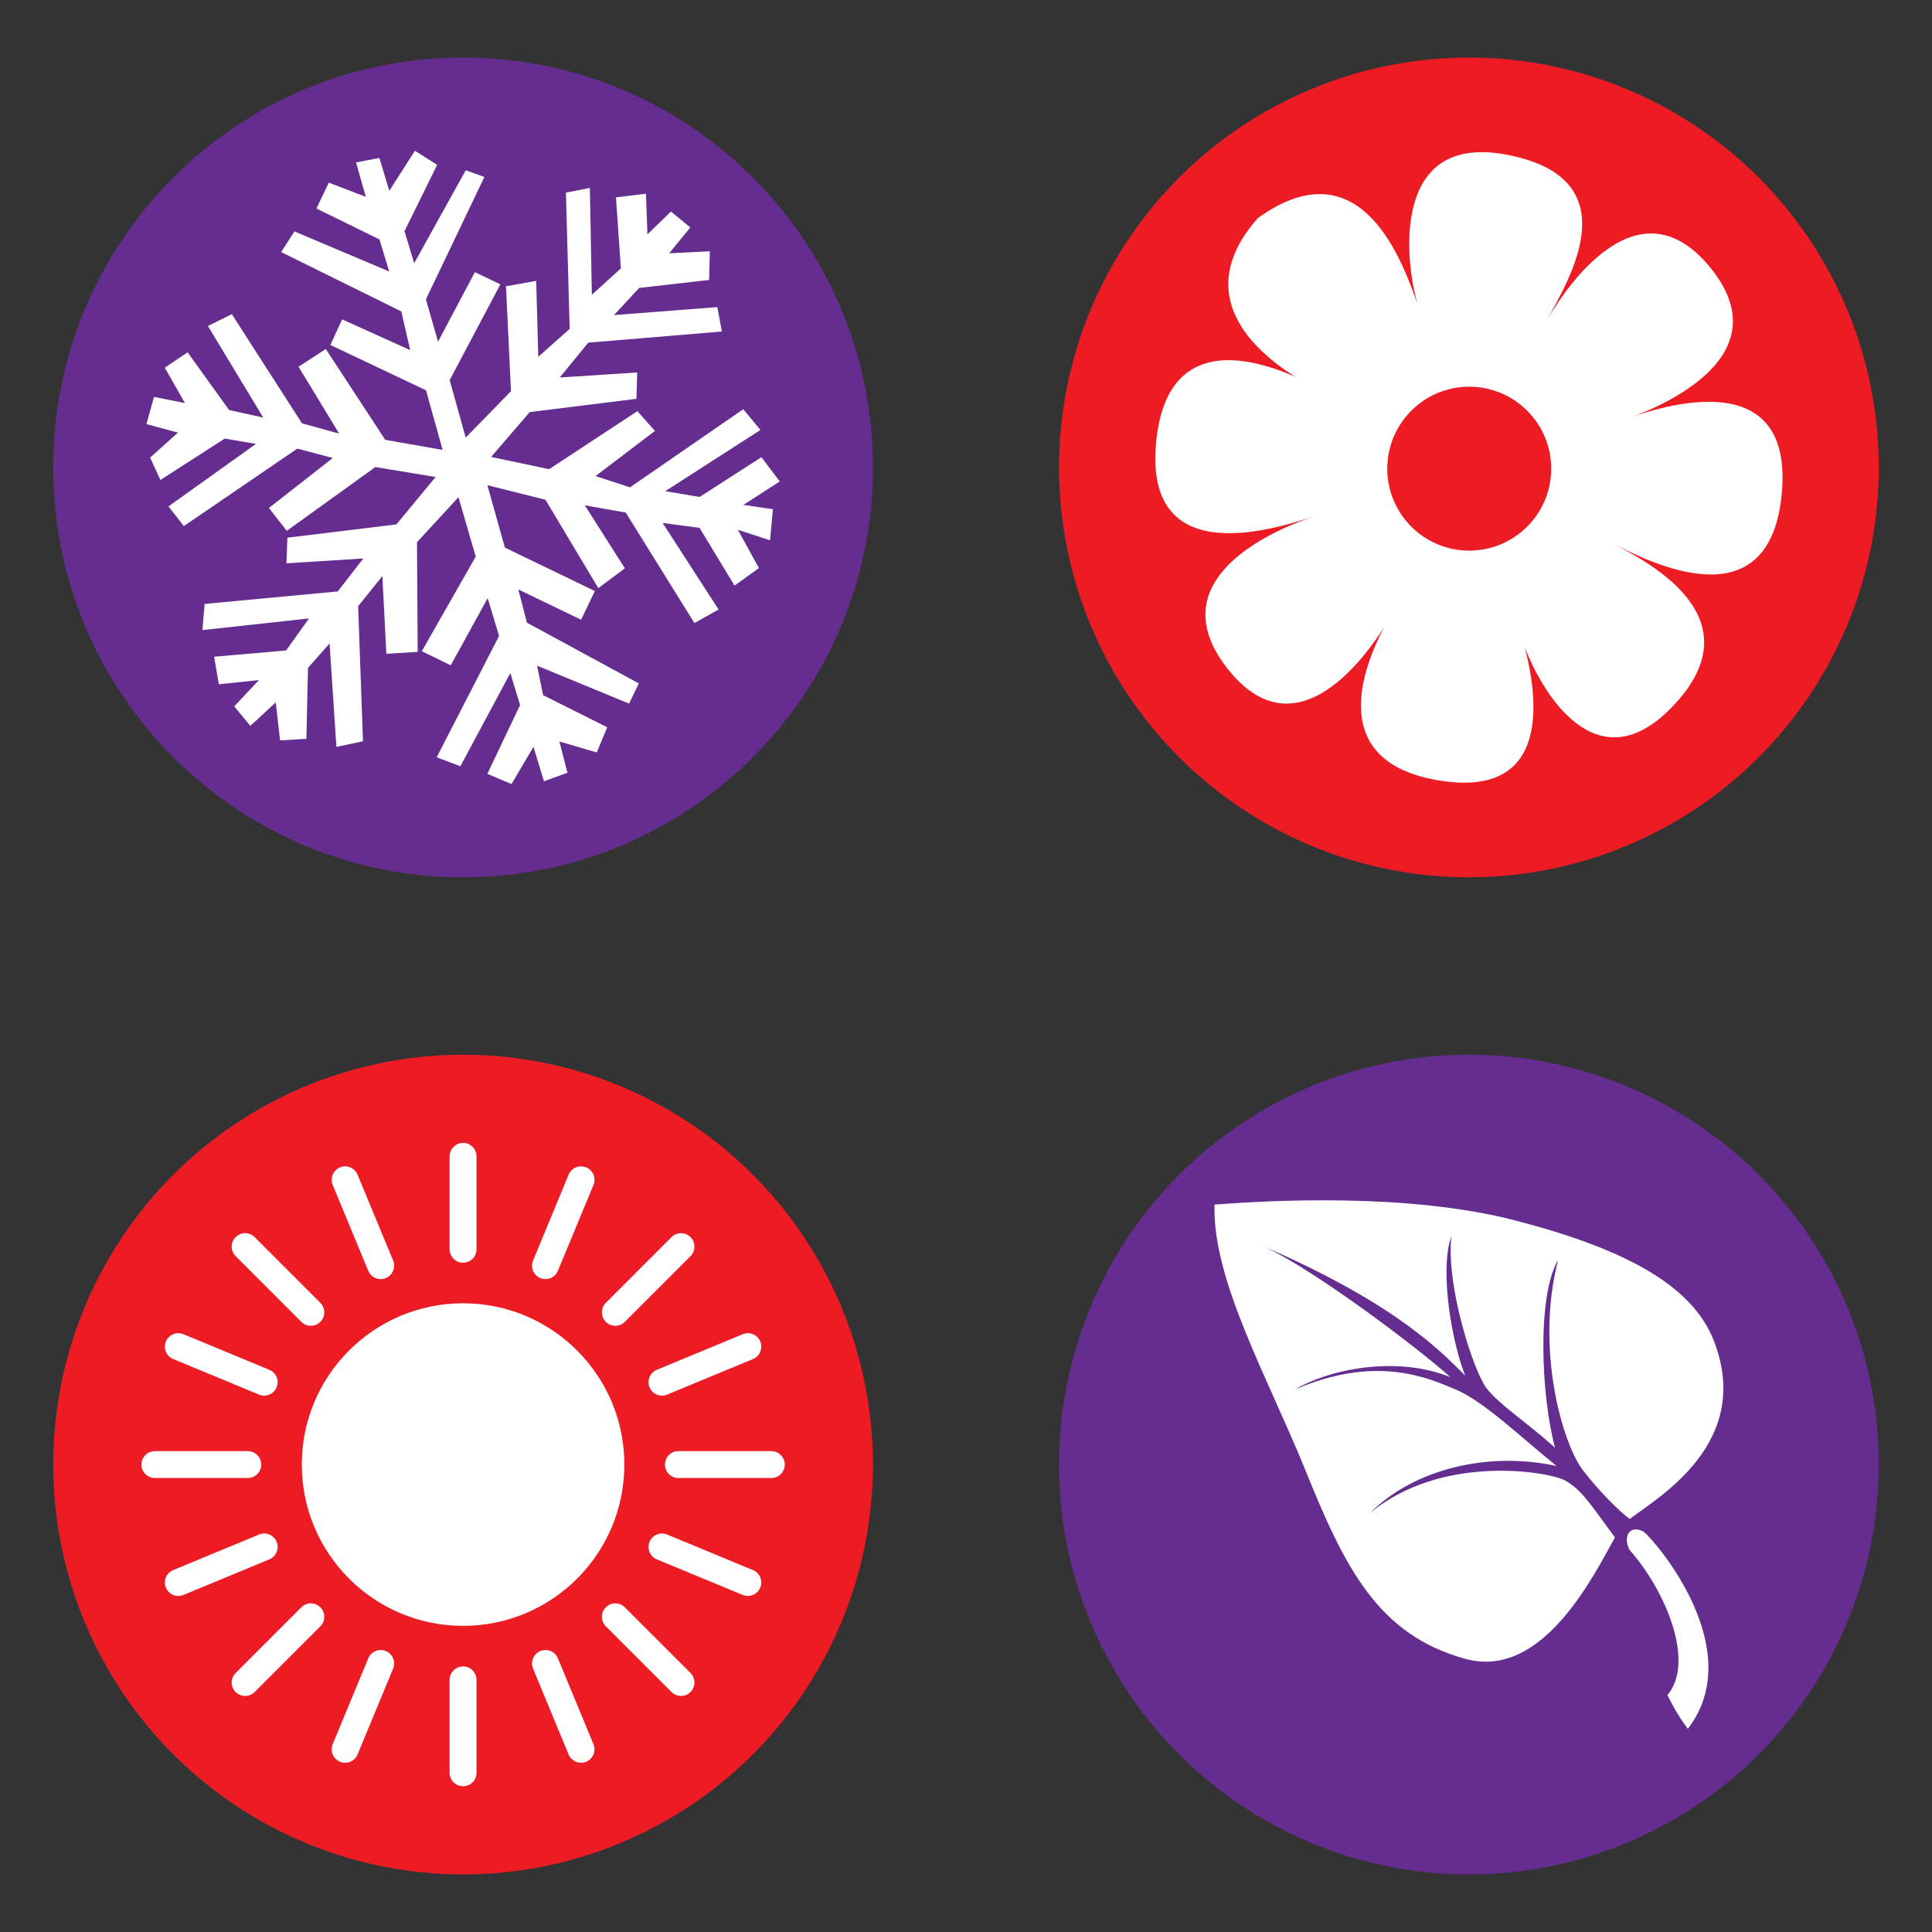 <?xml version="1.0" encoding="utf-8"?>
<!-- Generator: Adobe Illustrator 16.0.0, SVG Export Plug-In . SVG Version: 6.00 Build 0)  -->
<!DOCTYPE svg PUBLIC "-//W3C//DTD SVG 1.1//EN" "http://www.w3.org/Graphics/SVG/1.1/DTD/svg11.dtd">
<svg version="1.1" id="Calque_1" xmlns="http://www.w3.org/2000/svg" xmlns:xlink="http://www.w3.org/1999/xlink" x="0px" y="0px"
	 width="299.991px" height="299.99px" viewBox="0 0 299.991 299.99" enable-background="new 0 0 299.991 299.99"
	 xml:space="preserve">
<rect x="0" y="0" width="299.991" height="299.99" fill="#333333" stroke="none"/>
<g>
	<path fill="#662D91" d="M135.545,72.581c0-35.151-28.491-63.645-63.644-63.645c-35.145,0-63.64,28.493-63.64,63.645
		c0,35.146,28.495,63.639,63.64,63.639C107.054,136.22,135.545,107.727,135.545,72.581z"/>
	<circle fill="#ED1C24" cx="228.085" cy="72.578" r="63.644"/>
	<circle fill="#ED1C24" cx="71.904" cy="227.411" r="63.642"/>
	<circle fill="#662D91" cx="228.085" cy="227.411" r="63.644"/>
	<polygon fill="#FFFFFF" points="55.289,25.218 58.913,24.528 60.451,29.624 64.423,23.41 67.884,25.591 62.81,35.894 64.31,40.876 
		72.316,26.442 75.216,27.475 66.132,46.481 68.017,53.053 73.736,42.26 77.696,44.153 69.824,59.021 72.31,67.95 79.344,60.741 
		78.566,44.45 83.257,43.612 83.578,55.411 88.455,51.062 87.873,29.909 91.592,29.18 91.9,45.767 96.404,41.678 95.642,30.649 
		100.298,30.073 100.529,36.384 104.185,32.84 107.187,35.321 103.904,39.329 110.218,39.018 110.107,43.47 99.238,44.71 
		95.335,48.928 111.382,47.682 112.087,51.476 91.343,53.206 86.911,58.617 98.946,57.831 98.824,61.926 82.246,63.988 
		76.257,70.957 85.27,72.847 98.972,63.841 101.699,66.909 92.472,73.924 97.827,75.67 115.411,63.539 118.082,66.761 103.3,76.267 
		108.629,77.165 118.229,70.993 121.078,74.756 115.427,78.396 120.017,79.065 119.572,83.895 114.574,82.266 117.841,88.209 
		114.052,90.93 108.626,81.965 102.888,81.204 111.578,94.642 107.824,96.74 97.163,79.591 90.802,78.457 97.026,88.244 
		92.906,91.323 84.696,77.6 75.681,75.338 78.392,85.028 92.365,91.772 90.229,96.229 80.484,91.527 81.818,96.688 99.196,106.118 
		97.675,109.253 83.39,103.361 84.329,107.941 94.285,112.929 92.662,116.84 86.857,115.13 88.112,119.99 84.462,121.308 
		82.833,115.967 79.423,121.746 75.675,120.158 80.755,109.478 79.243,104.505 71.484,118.979 67.802,117.591 77.494,98.746 
		75.722,92.886 69.988,103.306 65.495,101.12 73.869,86.422 71.187,77.206 64.75,84.186 64.857,101.223 59.991,101.514 
		59.369,89.454 55.61,94.131 56.361,115.099 52.236,115.978 51.173,99.915 47.829,103.698 47.575,114.722 43.49,114.966 
		42.816,109.064 38.871,112.71 36.369,109.683 40.193,105.603 33.979,106.251 33.25,101.973 44.424,101.003 47.974,96.03 
		31.427,97.838 31.773,93.778 52.441,91.833 56.411,86.718 44.476,87.469 44.627,83.486 61.548,81.429 67.64,74.066 58.287,72.524 
		44.526,82.425 41.755,78.876 51.669,71.116 46.166,69.661 28.545,81.688 26.158,78.631 39.748,68.925 34.892,68.104 24.911,74.526 
		23.308,71.06 27.632,67.169 22.732,65.856 23.921,61.63 28.72,62.59 25.585,57.091 29.127,54.707 35.582,63.672 40.875,64.836 
		32.285,50.617 36.001,48.784 46.89,65.734 52.659,67.322 46.358,56.948 50.587,54.191 59.813,68.292 68.726,69.859 66.148,60.604 
		51.292,53.563 53.129,49.591 63.693,54.364 62.31,48.355 43.654,39.14 45.716,35.935 60.431,42.152 58.924,37.18 49.136,32.376 
		51.056,28.357 56.8,30.568 	"/>
	<path fill="#FFFFFF" d="M251.493,65.4c1.934-0.598,26.596-8.577,14.027-23.904c-10.984-13.394-21.93,2.486-25.152,7.914
		c2.959-5.588,13.17-21.678-6.439-25.395c-18.135-3.438-15.723,16.819-13.801,23.255c-2.205-6.137-8.582-25.086-24.824-13.399
		c-14.855,16.838,11.193,27.488,11.193,27.488s-24.465-15.998-26.941,6.92c-2.313,21.361,20.115,13.213,24.467,11.911
		c-4.324,1.417-24.932,9.105-13.373,23.697c9.992,12.615,20.197-0.141,24.266-6.481c-3.43,6.483-8.949,21.052,8.76,23.817
		c17.156,2.675,15.164-12.797,13.076-20.754c2.697,7.143,11.057,21.131,22.531,9.659c14.063-14.063-3.619-22.951-8.521-25.55
		c4.777,2.325,23.719,12.434,25.854-7.475C279.088,54.073,253.456,64.803,251.493,65.4z M228.135,85.498
		c-7.027,0-12.727-5.695-12.727-12.726c0-7.027,5.699-12.726,12.727-12.726s12.727,5.698,12.727,12.726
		C240.862,79.803,235.163,85.498,228.135,85.498z"/>
	<g>
		<circle fill="#FFFFFF" cx="71.903" cy="227.411" r="25.042"/>
		<path fill="#FFFFFF" d="M73.99,193.98c0,1.154-0.934,2.089-2.084,2.089l0,0c-1.156,0-2.09-0.935-2.09-2.089v-14.428
			c0-1.153,0.934-2.088,2.09-2.088l0,0c1.15,0,2.084,0.935,2.084,2.088V193.98z"/>
		<path fill="#FFFFFF" d="M73.99,260.842c0-1.154-0.934-2.088-2.084-2.088l0,0c-1.156,0-2.09,0.934-2.09,2.088v14.431
			c0,1.151,0.934,2.086,2.09,2.086l0,0c1.15,0,2.084-0.935,2.084-2.086V260.842z"/>
		<path fill="#FFFFFF" d="M86.625,197.327c-0.441,1.063-1.662,1.567-2.727,1.126l0,0c-1.063-0.438-1.571-1.659-1.128-2.724
			l5.521-13.333c0.438-1.064,1.662-1.569,2.727-1.128l0,0c1.064,0.438,1.572,1.661,1.131,2.724L86.625,197.327z"/>
		<path fill="#FFFFFF" d="M61.041,259.096c0.438-1.067-0.068-2.287-1.133-2.727l0,0c-1.063-0.441-2.283,0.063-2.725,1.128
			l-5.524,13.334c-0.44,1.062,0.067,2.284,1.132,2.723l0,0c1.064,0.442,2.284-0.063,2.727-1.128L61.041,259.096z"/>
		<path fill="#FFFFFF" d="M97.02,205.251c-0.815,0.814-2.138,0.814-2.952,0l0,0c-0.816-0.814-0.816-2.139,0-2.953l10.202-10.206
			c0.813-0.814,2.136-0.814,2.95,0l0,0c0.816,0.819,0.813,2.14,0,2.953L97.02,205.251z"/>
		<path fill="#FFFFFF" d="M49.74,252.527c0.814-0.816,0.814-2.137,0-2.956l0,0c-0.815-0.814-2.135-0.814-2.951,0.003l-10.203,10.203
			c-0.814,0.816-0.814,2.134,0,2.953l0,0c0.816,0.814,2.137,0.814,2.953,0L49.74,252.527z"/>
		<path fill="#FFFFFF" d="M103.587,216.547c-1.064,0.441-2.287-0.063-2.729-1.131l0,0c-0.438-1.064,0.065-2.284,1.132-2.724
			l13.332-5.521c1.064-0.444,2.285,0.063,2.727,1.128l0,0c0.441,1.064-0.064,2.285-1.131,2.727L103.587,216.547z"/>
		<path fill="#FFFFFF" d="M41.816,242.133c1.066-0.441,1.574-1.662,1.13-2.727l0,0c-0.44-1.067-1.659-1.572-2.726-1.131
			l-13.33,5.521c-1.066,0.444-1.572,1.662-1.131,2.729l0,0c0.439,1.062,1.662,1.569,2.727,1.128L41.816,242.133z"/>
		<path fill="#FFFFFF" d="M105.333,229.499c-1.152,0-2.086-0.937-2.086-2.088l0,0c0-1.151,0.931-2.086,2.086-2.086h14.429
			c1.153,0,2.089,0.935,2.089,2.086l0,0c0,1.151-0.936,2.088-2.089,2.088H105.333z"/>
		<path fill="#FFFFFF" d="M38.474,229.499c1.153,0,2.086-0.937,2.086-2.088l0,0c0-1.151-0.934-2.086-2.086-2.086H24.043
			c-1.151,0-2.085,0.935-2.085,2.086l0,0c0,1.151,0.934,2.088,2.085,2.088H38.474z"/>
		<path fill="#FFFFFF" d="M101.99,242.133c-1.066-0.439-1.57-1.662-1.132-2.727l0,0c0.442-1.067,1.665-1.572,2.729-1.131
			l13.33,5.521c1.066,0.444,1.572,1.662,1.131,2.729l0,0c-0.441,1.064-1.662,1.569-2.727,1.128L101.99,242.133z"/>
		<path fill="#FFFFFF" d="M40.22,216.547c1.066,0.441,2.285-0.063,2.726-1.131l0,0c0.444-1.064-0.063-2.284-1.13-2.724l-13.33-5.521
			c-1.064-0.441-2.285,0.063-2.727,1.125l0,0c-0.441,1.067,0.064,2.288,1.131,2.729L40.22,216.547z"/>
		<path fill="#FFFFFF" d="M94.068,252.527c-0.816-0.816-0.816-2.137,0-2.956l0,0c0.814-0.814,2.135-0.814,2.947,0l10.205,10.206
			c0.813,0.816,0.813,2.139,0,2.953l0,0c-0.814,0.814-2.137,0.814-2.95,0L94.068,252.527z"/>
		<path fill="#FFFFFF" d="M46.789,205.251c0.815,0.814,2.136,0.814,2.951-0.002l0,0c0.814-0.814,0.814-2.137,0-2.951l-10.203-10.206
			c-0.814-0.814-2.135-0.812-2.951,0l0,0c-0.814,0.819-0.814,2.14,0,2.953L46.789,205.251z"/>
		<path fill="#FFFFFF" d="M82.77,259.096c-0.443-1.064,0.065-2.287,1.128-2.727l0,0c1.064-0.441,2.285,0.063,2.727,1.126
			l5.523,13.336c0.441,1.062-0.066,2.284-1.133,2.723l0,0c-1.063,0.442-2.286-0.063-2.725-1.128L82.77,259.096z"/>
		<path fill="#FFFFFF" d="M57.183,197.325c0.441,1.064,1.661,1.572,2.727,1.128l0,0c1.063-0.438,1.569-1.659,1.131-2.724
			l-5.523-13.333c-0.442-1.064-1.662-1.569-2.727-1.128l0,0c-1.064,0.438-1.572,1.661-1.132,2.724L57.183,197.325z"/>
	</g>
	<g>
		<path fill="#FFFFFF" d="M258.907,263.2c4.4-5.185-0.383-16.353-5.861-22.522c-1.154-2.151,0.078-4.013,2.18-2.841
			c2.104,1.723,16.258,18.423,6.846,30.609C260.221,265.978,258.907,263.2,258.907,263.2z"/>
		<path fill="#FFFFFF" d="M266.135,208.225c-3.395-8.807-14.193-14.397-30.854-18.719c-16.662-4.319-38.02-3.119-46.693-2.466
			c-0.373,11.674,8.225,26.74,14.193,41.451c5.967,14.711,11.107,25.399,24.813,29.104c11.93,3.224,19.824-12.879,23.164-18.867
			c-4.441-6.106-5.338-7.426-7.738-8.851c-2.902-1.485-19.258-4.054-30.242,5.014c6.791-6.788,18.338-9.583,28.928-7.25
			c-5.631-4.552-11.309-10.047-15.658-11.88c-4.248-1.789-12.314-5.471-24.99,0c5.318-3.163,15.734-5.322,24.143-1.928
			c-5.139-4.628-20.93-16.508-28.773-20.212c21.01,9.153,27.771,16.74,31.086,19.979c-1.926-4.704-4.086-16.043-2.158-21.675
			c-0.848,7.791,3.471,21.073,5.477,23.648c2.008,2.578,6.127,5.177,10.621,9.213c-2.16-8.023-2.83-23.528,0.486-29.16
			c-3.57,13.688,0.617,28.542,3.934,32.785c2.676,3.423,5.58,6.262,7.18,7.446C257.635,232.399,272.208,223.993,266.135,208.225z"/>
	</g>
</g>
</svg>
